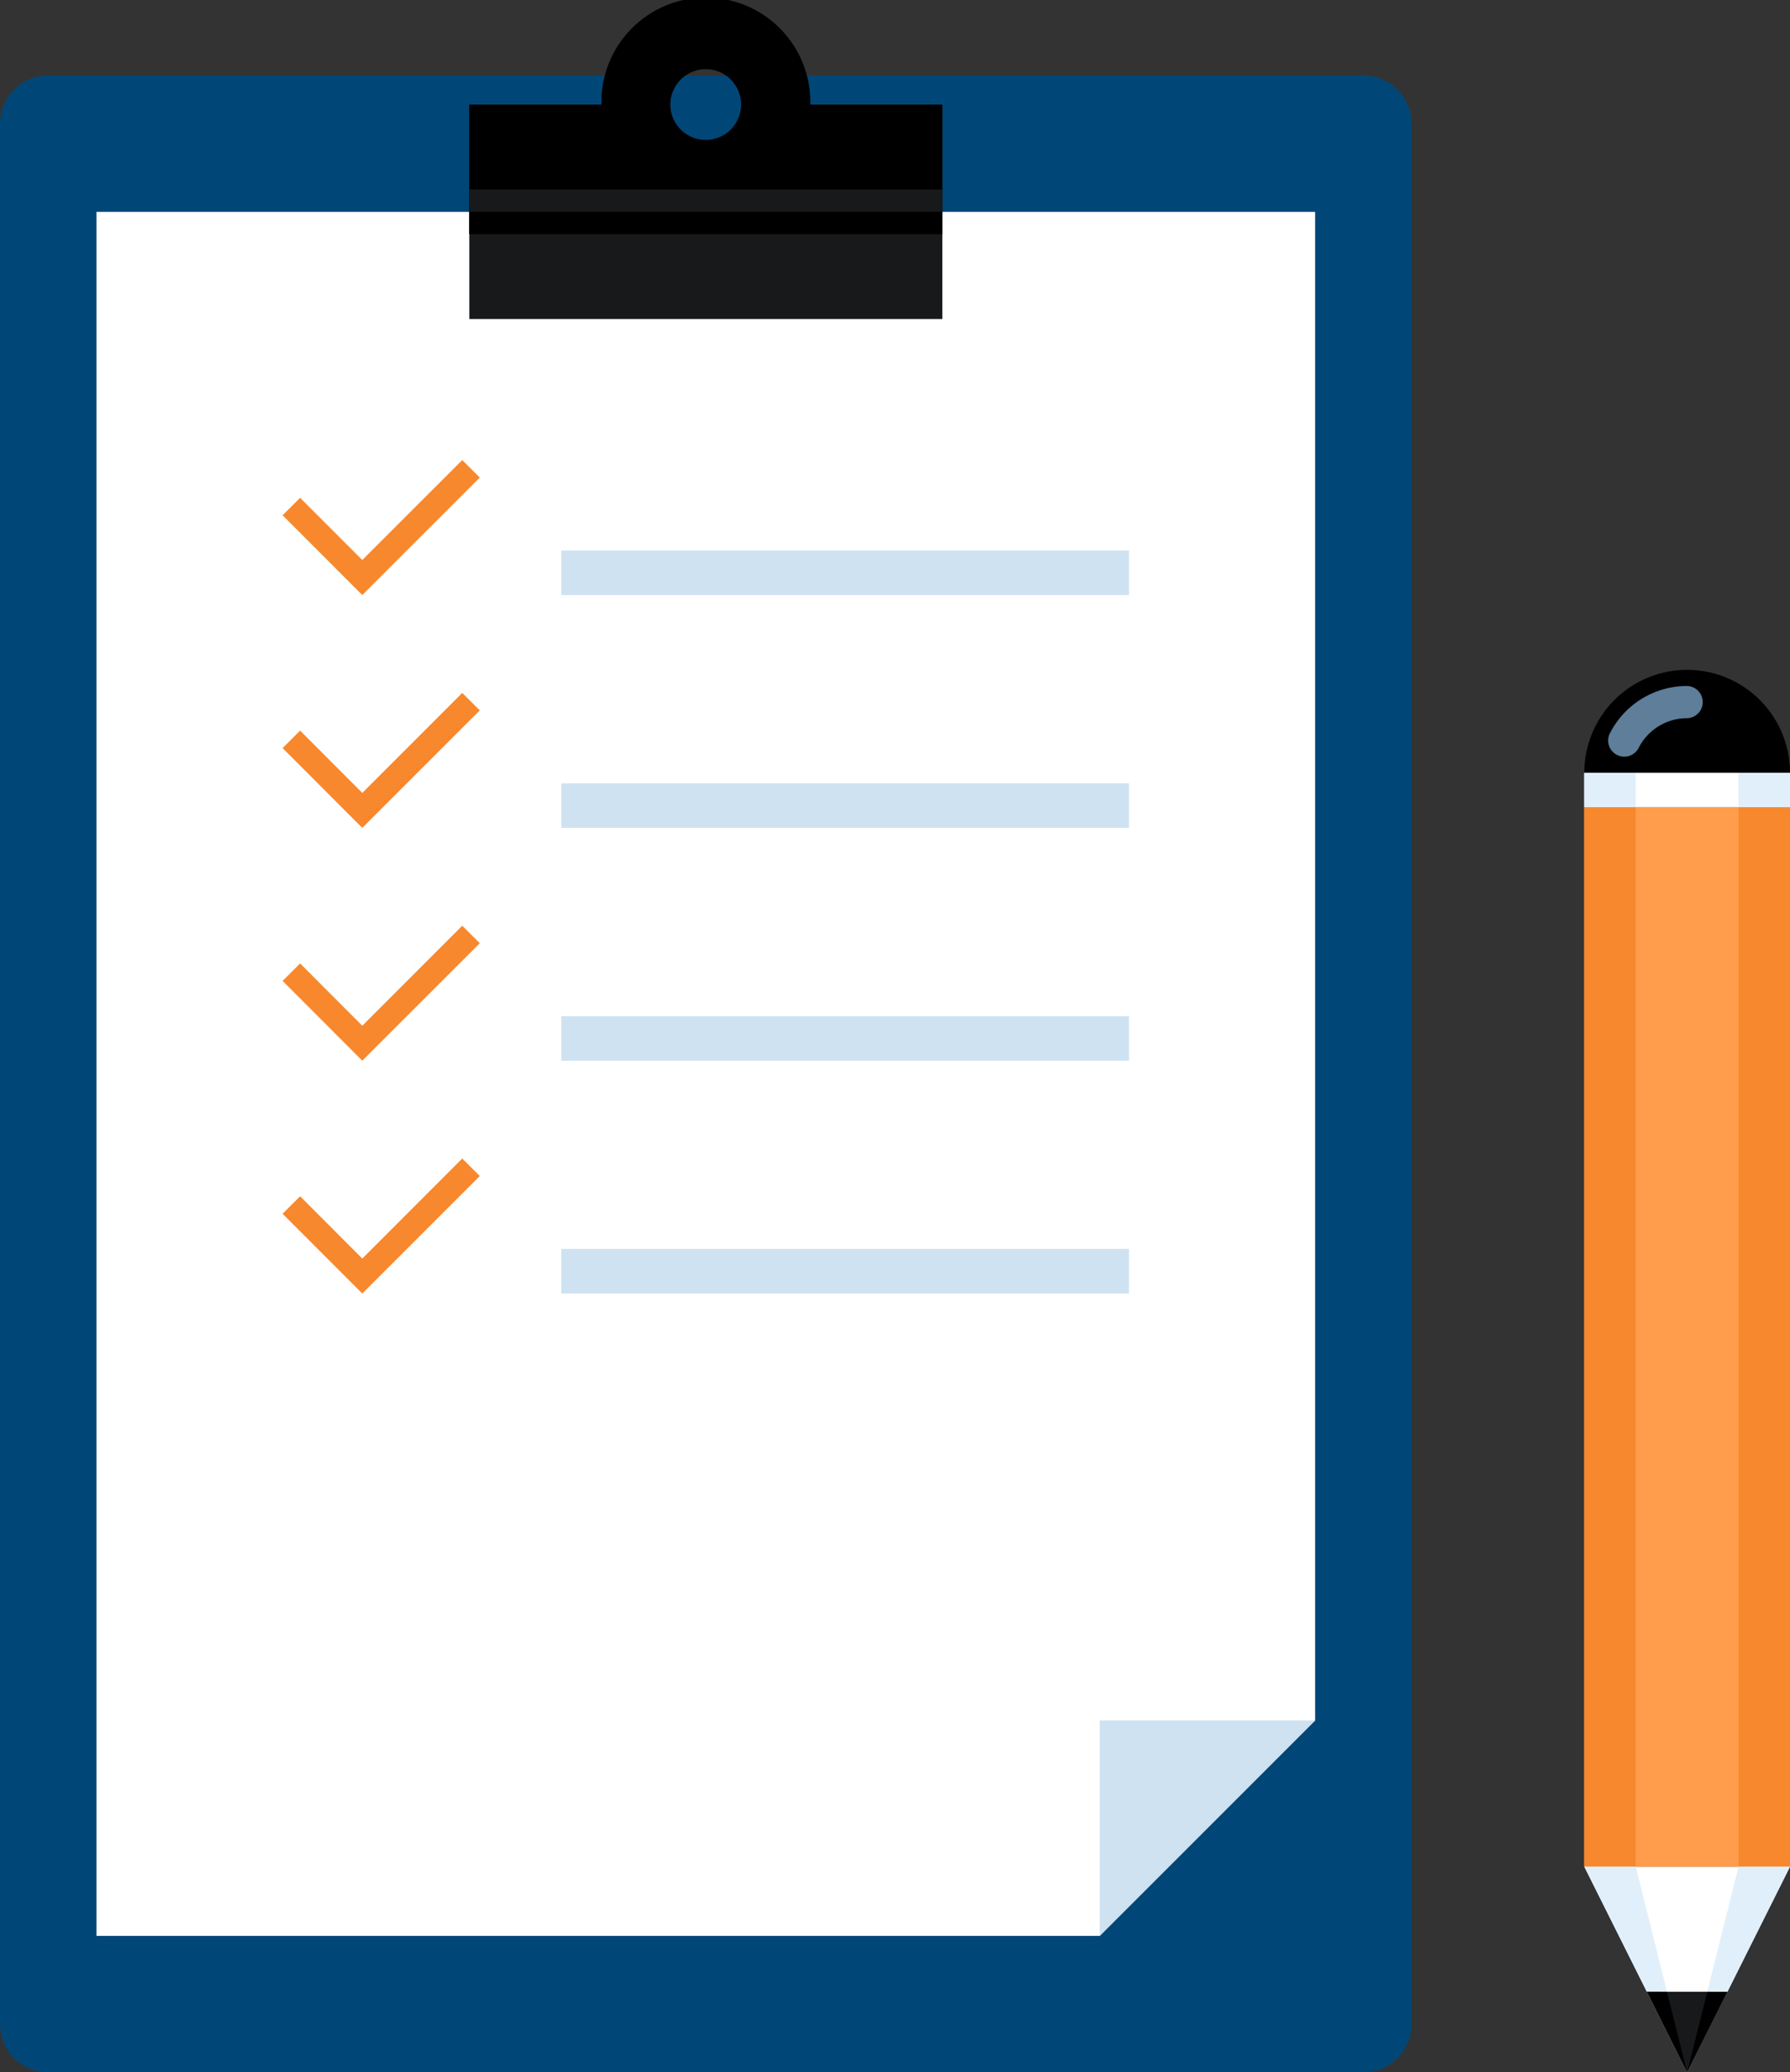 <svg xmlns="http://www.w3.org/2000/svg" width="114.049" height="132" viewBox="0 0 114.049 132"><rect x="0" y="0" width="114.049" height="132" fill="#333333" stroke="none"/><g transform="translate(-34.815)"><path d="M37.889,18.632a3.082,3.082,0,0,0-3.074,3.074V142.754a3.083,3.083,0,0,0,3.074,3.074h83.788a3.086,3.086,0,0,0,3.077-3.074V21.706a3.085,3.085,0,0,0-3.077-3.074Z" transform="translate(0 -13.828)" fill="#004777"/><path d="M122.575,162.151H58.653V52.337H136.3v96.092Z" transform="translate(-17.692 -38.844)" fill="#fff"/><path d="M306.592,438.779V425.057h13.725Z" transform="translate(-201.71 -315.472)" fill="#cee2f2"/><path d="M172.5,6.664a6.652,6.652,0,1,0-13.3,0h-8.421V20.321H180.92V6.664ZM165.847,4.4a2.258,2.258,0,1,1-2.264,2.264A2.268,2.268,0,0,1,165.847,4.4Z" transform="translate(-86.062 0)" fill="#18191a"/><path d="M172.5,6.664a6.652,6.652,0,1,0-13.3,0h-8.421v6.829H180.92V6.664ZM165.847,4.4a2.258,2.258,0,1,1-2.264,2.264A2.268,2.268,0,0,1,165.847,4.4Z" transform="translate(-86.062 0)"/><rect width="30.148" height="1.425" transform="translate(64.71 12.067)" fill="#18191a"/><rect width="30.148" height="1.425" transform="translate(64.71 13.493)"/><g transform="translate(70.574 35.066)"><rect width="36.171" height="2.837" fill="#cee2f2"/><rect width="36.171" height="2.837" transform="translate(0 14.83)" fill="#cee2f2"/><rect width="36.171" height="2.837" transform="translate(0 29.66)" fill="#cee2f2"/><rect width="36.171" height="2.837" transform="translate(0 44.484)" fill="#cee2f2"/></g><g transform="translate(52.821 29.305)"><path d="M104.657,117.182l1.115-1.111,3.962,3.962,6.368-6.366,1.119,1.114-7.487,7.484Z" transform="translate(-104.657 -113.667)" fill="#f7882d"/><path d="M104.657,174.706l1.115-1.114,3.962,3.969,6.368-6.369,1.119,1.111-7.487,7.486Z" transform="translate(-104.657 -156.361)" fill="#f7882d"/><path d="M104.657,232.227l1.115-1.113,3.962,3.969,6.368-6.37,1.119,1.115-7.487,7.481Z" transform="translate(-104.657 -199.053)" fill="#f7882d"/><path d="M104.657,289.747l1.115-1.115,3.962,3.968,6.368-6.372,1.119,1.115-7.487,7.484Z" transform="translate(-104.657 -241.74)" fill="#f7882d"/></g><path d="M426.346,461.176l6.553,13.1,6.554-13.1Z" transform="translate(-290.589 -342.279)" fill="#fff"/><rect width="13.106" height="67.492" transform="translate(135.755 51.407)" fill="#ff9d4d"/><g transform="translate(135.755 51.407)"><rect width="3.278" height="67.492" fill="#f7882d"/><rect width="3.277" height="67.492" transform="translate(9.828)" fill="#f7882d"/></g><g transform="translate(135.757 118.897)"><path d="M426.346,461.176h3.278l3.274,13.1Z" transform="translate(-426.346 -461.176)" fill="#e1effa"/><path d="M458.316,461.176H455.04l-3.278,13.1Z" transform="translate(-445.209 -461.176)" fill="#e1effa"/></g><path d="M441.811,492.086l2.565,5.134,2.569-5.13Z" transform="translate(-302.067 -365.22)" fill="#18191a"/><g transform="translate(139.744 126.866)"><path d="M441.811,492.086l2.565,5.134-1.283-5.134Z" transform="translate(-441.811 -492.086)"/><path d="M453.048,492.086l-1.286,5.134,2.569-5.13Z" transform="translate(-449.197 -492.086)"/></g><rect width="13.106" height="2.186" transform="translate(135.755 49.223)" fill="#fff"/><g transform="translate(135.755 49.223)"><rect width="3.276" height="2.186" fill="#e1effa"/><rect width="3.278" height="2.186" transform="translate(9.828)" fill="#e1effa"/></g><path d="M432.9,165.5a6.554,6.554,0,0,0-6.553,6.553h13.106A6.555,6.555,0,0,0,432.9,165.5Z" transform="translate(-290.589 -122.833)"/><path d="M433.272,173.983a1,1,0,0,1-.467-.113,1.024,1.024,0,0,1-.445-1.378,5.51,5.51,0,0,1,4.919-3.01,1.026,1.026,0,0,1,0,2.051,3.46,3.46,0,0,0-3.093,1.9A1.031,1.031,0,0,1,433.272,173.983Z" transform="translate(-294.969 -125.787)" fill="#5e7e99"/></g></svg>